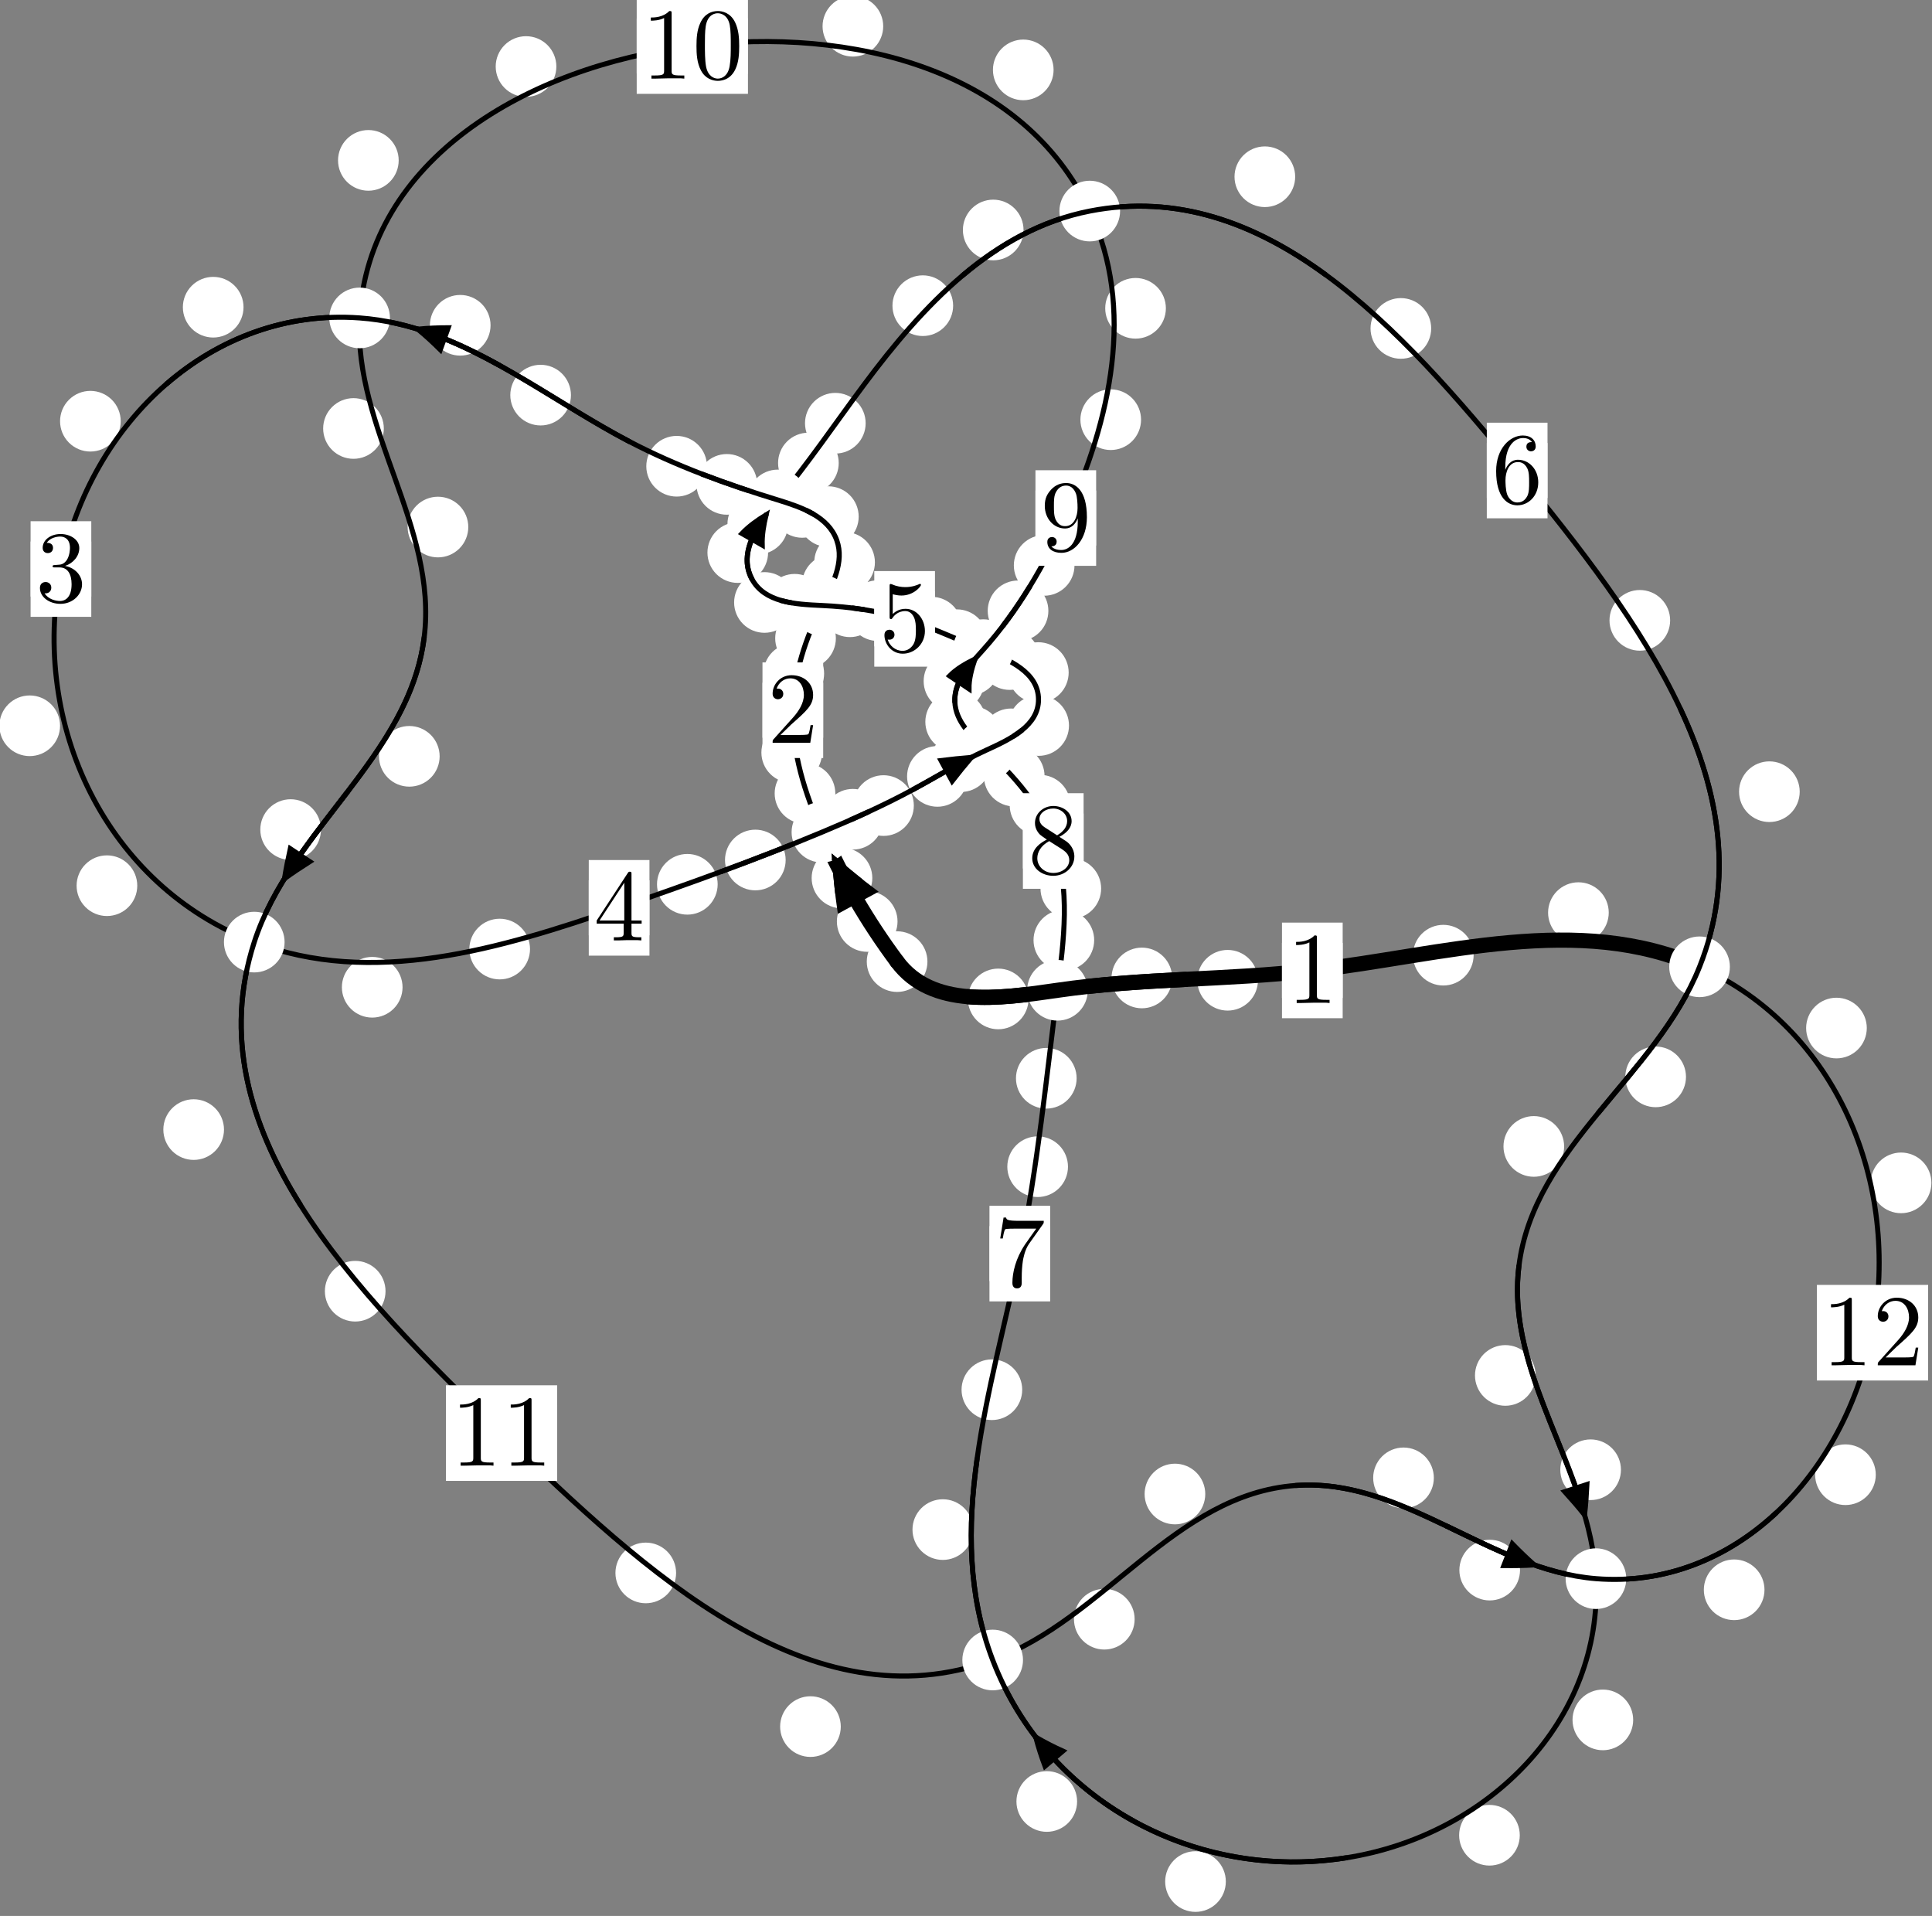 <?xml version="1.0"?>
<!-- Created by MetaPost 1.999 on 2021.07.06:0015 -->
<svg version="1.1" xmlns="http://www.w3.org/2000/svg" xmlns:xlink="http://www.w3.org/1999/xlink" width="190.395" height="188.791" viewBox="0 0 190.395 188.791">
<rect x="0" y="0" width="190.395" height="188.791" fill="#808080" stroke="none"/>
<!-- Original BoundingBox: -81.059784 -106.389923 109.335526 82.401169 -->
  <defs>
    <g transform="scale(0.01,0.01)" id="GLYPHcmr10_48">
      <path style="fill-rule: evenodd;" d="M460 -320C460 -400,455 -480,420 -554C374 -650,292 -666,250 -666C190 -666,117 -640,76 -547C44 -478,39 -400,39 -320C39 -245,43 -155,84 -79C127 2,200 22,249 22C303 22,379 1,423 -94C455 -163,460 -241,460 -320M249 -0C210 -0,151 -25,133 -121C122 -181,122 -273,122 -332C122 -396,122 -462,130 -516C149 -635,224 -644,249 -644C282 -644,348 -626,367 -527C377 -471,377 -395,377 -332C377 -257,377 -189,366 -125C351 -30,294 -0,249 -0"></path>
    </g>
    <g transform="scale(0.01,0.01)" id="GLYPHcmr10_49">
      <path style="fill-rule: evenodd;" d="M294 -640C294 -664,294 -666,271 -666C209 -602,121 -602,89 -602L89 -571C109 -571,168 -571,220 -597L220 -79C220 -43,217 -31,127 -31L95 -31L95 -0L257 -0L130 -3L217 -3L257 -3L297 -3L384 -3L419 -0L419 -31L387 -31C297 -31,294 -42,294 -79"></path>
    </g>
    <g transform="scale(0.01,0.01)" id="GLYPHcmr10_50">
      <path style="fill-rule: evenodd;" d="M127 -77L233 -180C389 -318,449 -372,449 -472C449 -586,359 -666,237 -666C124 -666,50 -574,50 -485C50 -429,100 -429,103 -429C120 -429,155 -441,155 -482C155 -508,137 -534,102 -534C94 -534,92 -534,89 -533C112 -598,166 -635,224 -635C315 -635,358 -554,358 -472C358 -392,308 -313,253 -251L61 -37C50 -26,50 -24,50 -0L421 -0L449 -174L424 -174C419 -144,412 -100,402 -85C395 -77,329 -77,307 -77"></path>
    </g>
    <g transform="scale(0.01,0.01)" id="GLYPHcmr10_51">
      <path style="fill-rule: evenodd;" d="M290 -352C372 -379,430 -449,430 -528C430 -610,342 -666,246 -666C145 -666,69 -606,69 -530C69 -497,91 -478,120 -478C151 -478,171 -500,171 -529C171 -579,124 -579,109 -579C140 -628,206 -641,242 -641C283 -641,338 -619,338 -529C338 -517,336 -459,310 -415C280 -367,246 -364,221 -363C213 -362,189 -360,182 -360C174 -359,167 -358,167 -348C167 -337,174 -337,191 -337L235 -337C317 -337,354 -269,354 -171C354 -35,285 -6,241 -6C198 -6,123 -23,88 -82C123 -77,154 -99,154 -137C154 -173,127 -193,98 -193C74 -193,42 -179,42 -135C42 -44,135 22,244 22C366 22,457 -69,457 -171C457 -253,394 -331,290 -352"></path>
    </g>
    <g transform="scale(0.01,0.01)" id="GLYPHcmr10_52">
      <path style="fill-rule: evenodd;" d="M294 -165L294 -78C294 -42,292 -31,218 -31L197 -31L197 -0L332 -0L238 -3L290 -3L332 -3L374 -3L427 -3L468 -0L468 -31L447 -31C373 -31,371 -42,371 -78L371 -165L471 -165L471 -196L371 -196L371 -651C371 -671,371 -677,355 -677C346 -677,343 -677,335 -665L28 -196L28 -165M300 -196L56 -196L300 -569"></path>
    </g>
    <g transform="scale(0.01,0.01)" id="GLYPHcmr10_53">
      <path style="fill-rule: evenodd;" d="M449 -201C449 -320,367 -420,259 -420C211 -420,168 -404,132 -369L132 -564C152 -558,185 -551,217 -551C340 -551,410 -642,410 -655C410 -661,407 -666,400 -666C399 -666,397 -666,392 -663C372 -654,323 -634,256 -634C216 -634,170 -641,123 -662C115 -665,113 -665,111 -665C101 -665,101 -657,101 -641L101 -345C101 -327,101 -319,115 -319C122 -319,124 -322,128 -328C139 -344,176 -398,257 -398C309 -398,334 -352,342 -334C358 -297,360 -258,360 -208C360 -173,360 -113,336 -71C312 -32,275 -6,229 -6C156 -6,99 -59,82 -118C85 -117,88 -116,99 -116C132 -116,149 -141,149 -165C149 -189,132 -214,99 -214C85 -214,50 -207,50 -161C50 -75,119 22,231 22C347 22,449 -74,449 -201"></path>
    </g>
    <g transform="scale(0.01,0.01)" id="GLYPHcmr10_54">
      <path style="fill-rule: evenodd;" d="M132 -328L132 -352C132 -605,256 -641,307 -641C331 -641,373 -635,395 -601C380 -601,340 -601,340 -556C340 -525,364 -510,386 -510C402 -510,432 -519,432 -558C432 -618,388 -666,305 -666C177 -666,42 -537,42 -316C42 -49,158 22,251 22C362 22,457 -72,457 -204C457 -331,368 -427,257 -427C189 -427,152 -376,132 -328M251 -6C188 -6,158 -66,152 -81C134 -128,134 -208,134 -226C134 -304,166 -404,256 -404C272 -404,318 -404,349 -342C367 -305,367 -254,367 -205C367 -157,367 -107,350 -71C320 -11,274 -6,251 -6"></path>
    </g>
    <g transform="scale(0.01,0.01)" id="GLYPHcmr10_55">
      <path style="fill-rule: evenodd;" d="M476 -609C485 -621,485 -623,485 -644L242 -644C120 -644,118 -657,114 -676L89 -676L56 -470L81 -470C84 -486,93 -549,106 -561C113 -567,191 -567,204 -567L411 -567C400 -551,321 -442,299 -409C209 -274,176 -135,176 -33C176 -23,176 22,222 22C268 22,268 -23,268 -33L268 -84C268 -139,271 -194,279 -248C283 -271,297 -357,341 -419"></path>
    </g>
    <g transform="scale(0.01,0.01)" id="GLYPHcmr10_56">
      <path style="fill-rule: evenodd;" d="M163 -457C117 -487,113 -521,113 -538C113 -599,178 -641,249 -641C322 -641,386 -589,386 -517C386 -460,347 -412,287 -377M309 -362C381 -399,430 -451,430 -517C430 -609,341 -666,250 -666C150 -666,69 -592,69 -499C69 -481,71 -436,113 -389C124 -377,161 -352,186 -335C128 -306,42 -250,42 -151C42 -45,144 22,249 22C362 22,457 -61,457 -168C457 -204,446 -249,408 -291C389 -312,373 -322,309 -362M209 -320L332 -242C360 -223,407 -193,407 -132C407 -58,332 -6,250 -6C164 -6,92 -68,92 -151C92 -209,124 -273,209 -320"></path>
    </g>
    <g transform="scale(0.01,0.01)" id="GLYPHcmr10_57">
      <path style="fill-rule: evenodd;" d="M367 -318L367 -286C367 -52,263 -6,205 -6C188 -6,134 -8,107 -42C151 -42,159 -71,159 -88C159 -119,135 -134,113 -134C97 -134,67 -125,67 -86C67 -19,121 22,206 22C335 22,457 -114,457 -329C457 -598,342 -666,253 -666C198 -666,149 -648,106 -603C65 -558,42 -516,42 -441C42 -316,130 -218,242 -218C303 -218,344 -260,367 -318M243 -241C227 -241,181 -241,150 -304C132 -341,132 -391,132 -440C132 -494,132 -541,153 -578C180 -628,218 -641,253 -641C299 -641,332 -607,349 -562C361 -530,365 -467,365 -421C365 -338,331 -241,243 -241"></path>
    </g>
  </defs>
  <path d="M88.45 90.798C88.45 90.005,88.135 89.245,87.575 88.685C87.014 88.124,86.254 87.809,85.461 87.809C84.669 87.809,83.909 88.124,83.348 88.685C82.788 89.245,82.473 90.005,82.473 90.798C82.473 91.591,82.788 92.351,83.348 92.911C83.909 93.472,84.669 93.787,85.461 93.787C86.254 93.787,87.014 93.472,87.575 92.911C88.135 92.351,88.45 91.591,88.45 90.798Z" style="fill: rgb(100%,100%,100%);stroke: none;"></path>
  <path d="M91.397 94.754C91.397 93.961,91.082 93.201,90.521 92.64C89.961 92.08,89.201 91.765,88.408 91.765C87.615 91.765,86.855 92.08,86.295 92.64C85.734 93.201,85.419 93.961,85.419 94.754C85.419 95.546,85.734 96.307,86.295 96.867C86.855 97.428,87.615 97.742,88.408 97.742C89.201 97.742,89.961 97.428,90.521 96.867C91.082 96.307,91.397 95.546,91.397 94.754Z" style="fill: rgb(100%,100%,100%);stroke: none;"></path>
  <path d="M82.319 78.181C82.319 77.389,82.004 76.629,81.444 76.068C80.883 75.508,80.123 75.193,79.33 75.193C78.538 75.193,77.777 75.508,77.217 76.068C76.656 76.629,76.342 77.389,76.342 78.181C76.342 78.974,76.656 79.734,77.217 80.295C77.777 80.855,78.538 81.17,79.33 81.17C80.123 81.17,80.883 80.855,81.444 80.295C82.004 79.734,82.319 78.974,82.319 78.181Z" style="fill: rgb(100%,100%,100%);stroke: none;"></path>
  <path d="M85.965 86.519C85.965 85.727,85.65 84.966,85.089 84.406C84.529 83.845,83.769 83.53,82.976 83.53C82.183 83.53,81.423 83.845,80.863 84.406C80.302 84.966,79.987 85.727,79.987 86.519C79.987 87.312,80.302 88.072,80.863 88.633C81.423 89.193,82.183 89.508,82.976 89.508C83.769 89.508,84.529 89.193,85.089 88.633C85.65 88.072,85.965 87.312,85.965 86.519Z" style="fill: rgb(100%,100%,100%);stroke: none;"></path>
  <path d="M81.215 66.368C81.215 65.576,80.9 64.816,80.34 64.255C79.779 63.695,79.019 63.38,78.226 63.38C77.434 63.38,76.674 63.695,76.113 64.255C75.553 64.816,75.238 65.576,75.238 66.368C75.238 67.161,75.553 67.921,76.113 68.482C76.674 69.042,77.434 69.357,78.226 69.357C79.019 69.357,79.779 69.042,80.34 68.482C80.9 67.921,81.215 67.161,81.215 66.368Z" style="fill: rgb(100%,100%,100%);stroke: none;"></path>
  <path d="M81.012 74.153C81.012 73.36,80.697 72.6,80.136 72.04C79.576 71.479,78.816 71.164,78.023 71.164C77.23 71.164,76.47 71.479,75.91 72.04C75.349 72.6,75.034 73.36,75.034 74.153C75.034 74.946,75.349 75.706,75.91 76.266C76.47 76.827,77.23 77.142,78.023 77.142C78.816 77.142,79.576 76.827,80.136 76.266C80.697 75.706,81.012 74.946,81.012 74.153Z" style="fill: rgb(100%,100%,100%);stroke: none;"></path>
  <path d="M85.02 57.603C85.02 56.81,84.705 56.05,84.144 55.49C83.584 54.929,82.824 54.614,82.031 54.614C81.238 54.614,80.478 54.929,79.918 55.49C79.357 56.05,79.042 56.81,79.042 57.603C79.042 58.396,79.357 59.156,79.918 59.716C80.478 60.277,81.238 60.592,82.031 60.592C82.824 60.592,83.584 60.277,84.144 59.716C84.705 59.156,85.02 58.396,85.02 57.603Z" style="fill: rgb(100%,100%,100%);stroke: none;"></path>
  <path d="M82.373 62.894C82.373 62.102,82.058 61.341,81.497 60.781C80.937 60.22,80.177 59.905,79.384 59.905C78.591 59.905,77.831 60.22,77.271 60.781C76.71 61.341,76.395 62.102,76.395 62.894C76.395 63.687,76.71 64.447,77.271 65.008C77.831 65.568,78.591 65.883,79.384 65.883C80.177 65.883,80.937 65.568,81.497 65.008C82.058 64.447,82.373 63.687,82.373 62.894Z" style="fill: rgb(100%,100%,100%);stroke: none;"></path>
  <path d="M84.622 50.907C84.622 50.114,84.307 49.354,83.746 48.793C83.186 48.233,82.425 47.918,81.633 47.918C80.84 47.918,80.08 48.233,79.519 48.793C78.959 49.354,78.644 50.114,78.644 50.907C78.644 51.699,78.959 52.46,79.519 53.02C80.08 53.581,80.84 53.895,81.633 53.895C82.425 53.895,83.186 53.581,83.746 53.02C84.307 52.46,84.622 51.699,84.622 50.907Z" style="fill: rgb(100%,100%,100%);stroke: none;"></path>
  <path d="M86.221 55.409C86.221 54.617,85.906 53.856,85.346 53.296C84.785 52.735,84.025 52.421,83.233 52.421C82.44 52.421,81.68 52.735,81.119 53.296C80.559 53.856,80.244 54.617,80.244 55.409C80.244 56.202,80.559 56.962,81.119 57.523C81.68 58.083,82.44 58.398,83.233 58.398C84.025 58.398,84.785 58.083,85.346 57.523C85.906 56.962,86.221 56.202,86.221 55.409Z" style="fill: rgb(100%,100%,100%);stroke: none;"></path>
  <path d="M74.619 47.728C74.619 46.936,74.304 46.175,73.743 45.615C73.183 45.054,72.423 44.74,71.63 44.74C70.837 44.74,70.077 45.054,69.517 45.615C68.956 46.175,68.641 46.936,68.641 47.728C68.641 48.521,68.956 49.281,69.517 49.842C70.077 50.402,70.837 50.717,71.63 50.717C72.423 50.717,73.183 50.402,73.743 49.842C74.304 49.281,74.619 48.521,74.619 47.728Z" style="fill: rgb(100%,100%,100%);stroke: none;"></path>
  <path d="M82.039 49.999C82.039 49.206,81.724 48.446,81.164 47.885C80.604 47.325,79.843 47.01,79.051 47.01C78.258 47.01,77.498 47.325,76.937 47.885C76.377 48.446,76.062 49.206,76.062 49.999C76.062 50.791,76.377 51.551,76.937 52.112C77.498 52.672,78.258 52.987,79.051 52.987C79.843 52.987,80.604 52.672,81.164 52.112C81.724 51.551,82.039 50.791,82.039 49.999Z" style="fill: rgb(100%,100%,100%);stroke: none;"></path>
  <path d="M56.266 38.934C56.266 38.141,55.951 37.381,55.391 36.82C54.83 36.26,54.07 35.945,53.277 35.945C52.485 35.945,51.724 36.26,51.164 36.82C50.604 37.381,50.289 38.141,50.289 38.934C50.289 39.726,50.604 40.486,51.164 41.047C51.724 41.607,52.485 41.922,53.277 41.922C54.07 41.922,54.83 41.607,55.391 41.047C55.951 40.486,56.266 39.726,56.266 38.934Z" style="fill: rgb(100%,100%,100%);stroke: none;"></path>
  <path d="M69.67 45.942C69.67 45.149,69.355 44.389,68.794 43.829C68.234 43.268,67.473 42.953,66.681 42.953C65.888 42.953,65.128 43.268,64.567 43.829C64.007 44.389,63.692 45.149,63.692 45.942C63.692 46.735,64.007 47.495,64.567 48.055C65.128 48.616,65.888 48.931,66.681 48.931C67.473 48.931,68.234 48.616,68.794 48.055C69.355 47.495,69.67 46.735,69.67 45.942Z" style="fill: rgb(100%,100%,100%);stroke: none;"></path>
  <path d="M23.999 30.27C23.999 29.478,23.684 28.717,23.123 28.157C22.563 27.596,21.803 27.282,21.01 27.282C20.217 27.282,19.457 27.596,18.897 28.157C18.336 28.717,18.021 29.478,18.021 30.27C18.021 31.063,18.336 31.823,18.897 32.384C19.457 32.944,20.217 33.259,21.01 33.259C21.803 33.259,22.563 32.944,23.123 32.384C23.684 31.823,23.999 31.063,23.999 30.27Z" style="fill: rgb(100%,100%,100%);stroke: none;"></path>
  <path d="M48.343 32.053C48.343 31.26,48.028 30.5,47.468 29.939C46.907 29.379,46.147 29.064,45.354 29.064C44.562 29.064,43.802 29.379,43.241 29.939C42.681 30.5,42.366 31.26,42.366 32.053C42.366 32.845,42.681 33.605,43.241 34.166C43.802 34.726,44.562 35.041,45.354 35.041C46.147 35.041,46.907 34.726,47.468 34.166C48.028 33.605,48.343 32.845,48.343 32.053Z" style="fill: rgb(100%,100%,100%);stroke: none;"></path>
  <path d="M5.918 71.516C5.918 70.723,5.603 69.963,5.042 69.402C4.482 68.842,3.722 68.527,2.929 68.527C2.136 68.527,1.376 68.842,0.816 69.402C0.255 69.963,-0.06 70.723,-0.06 71.516C-0.06 72.308,0.255 73.068,0.816 73.629C1.376 74.189,2.136 74.504,2.929 74.504C3.722 74.504,4.482 74.189,5.042 73.629C5.603 73.068,5.918 72.308,5.918 71.516Z" style="fill: rgb(100%,100%,100%);stroke: none;"></path>
  <path d="M11.896 41.505C11.896 40.712,11.581 39.952,11.021 39.392C10.46 38.831,9.7 38.516,8.907 38.516C8.115 38.516,7.355 38.831,6.794 39.392C6.234 39.952,5.919 40.712,5.919 41.505C5.919 42.298,6.234 43.058,6.794 43.618C7.355 44.179,8.115 44.494,8.907 44.494C9.7 44.494,10.46 44.179,11.021 43.618C11.581 43.058,11.896 42.298,11.896 41.505Z" style="fill: rgb(100%,100%,100%);stroke: none;"></path>
  <path d="M39.67 97.281C39.67 96.488,39.355 95.728,38.794 95.167C38.234 94.607,37.474 94.292,36.681 94.292C35.888 94.292,35.128 94.607,34.568 95.167C34.007 95.728,33.692 96.488,33.692 97.281C33.692 98.073,34.007 98.834,34.568 99.394C35.128 99.955,35.888 100.27,36.681 100.27C37.474 100.27,38.234 99.955,38.794 99.394C39.355 98.834,39.67 98.073,39.67 97.281Z" style="fill: rgb(100%,100%,100%);stroke: none;"></path>
  <path d="M13.527 87.273C13.527 86.48,13.212 85.72,12.651 85.16C12.091 84.599,11.331 84.284,10.538 84.284C9.745 84.284,8.985 84.599,8.425 85.16C7.864 85.72,7.549 86.48,7.549 87.273C7.549 88.066,7.864 88.826,8.425 89.386C8.985 89.947,9.745 90.262,10.538 90.262C11.331 90.262,12.091 89.947,12.651 89.386C13.212 88.826,13.527 88.066,13.527 87.273Z" style="fill: rgb(100%,100%,100%);stroke: none;"></path>
  <path d="M70.725 87.135C70.725 86.342,70.41 85.582,69.849 85.022C69.289 84.461,68.529 84.146,67.736 84.146C66.943 84.146,66.183 84.461,65.623 85.022C65.062 85.582,64.747 86.342,64.747 87.135C64.747 87.928,65.062 88.688,65.623 89.248C66.183 89.809,66.943 90.124,67.736 90.124C68.529 90.124,69.289 89.809,69.849 89.248C70.41 88.688,70.725 87.928,70.725 87.135Z" style="fill: rgb(100%,100%,100%);stroke: none;"></path>
  <path d="M52.232 93.517C52.232 92.724,51.917 91.964,51.356 91.404C50.796 90.843,50.036 90.528,49.243 90.528C48.45 90.528,47.69 90.843,47.13 91.404C46.569 91.964,46.254 92.724,46.254 93.517C46.254 94.31,46.569 95.07,47.13 95.63C47.69 96.191,48.45 96.506,49.243 96.506C50.036 96.506,50.796 96.191,51.356 95.63C51.917 95.07,52.232 94.31,52.232 93.517Z" style="fill: rgb(100%,100%,100%);stroke: none;"></path>
  <path d="M87.037 80.727C87.037 79.934,86.722 79.174,86.161 78.613C85.601 78.053,84.841 77.738,84.048 77.738C83.255 77.738,82.495 78.053,81.935 78.613C81.374 79.174,81.059 79.934,81.059 80.727C81.059 81.519,81.374 82.279,81.935 82.84C82.495 83.4,83.255 83.715,84.048 83.715C84.841 83.715,85.601 83.4,86.161 82.84C86.722 82.279,87.037 81.519,87.037 80.727Z" style="fill: rgb(100%,100%,100%);stroke: none;"></path>
  <path d="M77.425 84.742C77.425 83.949,77.111 83.189,76.55 82.628C75.99 82.068,75.229 81.753,74.437 81.753C73.644 81.753,72.884 82.068,72.323 82.628C71.763 83.189,71.448 83.949,71.448 84.742C71.448 85.534,71.763 86.295,72.323 86.855C72.884 87.416,73.644 87.73,74.437 87.73C75.229 87.73,75.99 87.416,76.55 86.855C77.111 86.295,77.425 85.534,77.425 84.742Z" style="fill: rgb(100%,100%,100%);stroke: none;"></path>
  <path d="M95.368 76.503C95.368 75.71,95.053 74.95,94.493 74.39C93.932 73.829,93.172 73.514,92.38 73.514C91.587 73.514,90.827 73.829,90.266 74.39C89.706 74.95,89.391 75.71,89.391 76.503C89.391 77.296,89.706 78.056,90.266 78.616C90.827 79.177,91.587 79.492,92.38 79.492C93.172 79.492,93.932 79.177,94.493 78.616C95.053 78.056,95.368 77.296,95.368 76.503Z" style="fill: rgb(100%,100%,100%);stroke: none;"></path>
  <path d="M90.056 79.378C90.056 78.585,89.741 77.825,89.18 77.265C88.62 76.704,87.859 76.389,87.067 76.389C86.274 76.389,85.514 76.704,84.953 77.265C84.393 77.825,84.078 78.585,84.078 79.378C84.078 80.171,84.393 80.931,84.953 81.491C85.514 82.052,86.274 82.367,87.067 82.367C87.859 82.367,88.62 82.052,89.18 81.491C89.741 80.931,90.056 80.171,90.056 79.378Z" style="fill: rgb(100%,100%,100%);stroke: none;"></path>
  <path d="M102.631 72.804C102.631 72.011,102.316 71.251,101.756 70.69C101.196 70.13,100.435 69.815,99.643 69.815C98.85 69.815,98.09 70.13,97.529 70.69C96.969 71.251,96.654 72.011,96.654 72.804C96.654 73.596,96.969 74.357,97.529 74.917C98.09 75.478,98.85 75.792,99.643 75.792C100.435 75.792,101.196 75.478,101.756 74.917C102.316 74.357,102.631 73.596,102.631 72.804Z" style="fill: rgb(100%,100%,100%);stroke: none;"></path>
  <path d="M97.696 75.048C97.696 74.255,97.381 73.495,96.82 72.935C96.26 72.374,95.5 72.059,94.707 72.059C93.914 72.059,93.154 72.374,92.594 72.935C92.033 73.495,91.718 74.255,91.718 75.048C91.718 75.841,92.033 76.601,92.594 77.161C93.154 77.722,93.914 78.037,94.707 78.037C95.5 78.037,96.26 77.722,96.82 77.161C97.381 76.601,97.696 75.841,97.696 75.048Z" style="fill: rgb(100%,100%,100%);stroke: none;"></path>
  <path d="M105.315 66.271C105.315 65.479,105 64.719,104.44 64.158C103.879 63.598,103.119 63.283,102.326 63.283C101.534 63.283,100.773 63.598,100.213 64.158C99.652 64.719,99.337 65.479,99.337 66.271C99.337 67.064,99.652 67.824,100.213 68.385C100.773 68.945,101.534 69.26,102.326 69.26C103.119 69.26,103.879 68.945,104.44 68.385C105 67.824,105.315 67.064,105.315 66.271Z" style="fill: rgb(100%,100%,100%);stroke: none;"></path>
  <path d="M105.347 71.491C105.347 70.698,105.032 69.938,104.472 69.377C103.911 68.817,103.151 68.502,102.358 68.502C101.566 68.502,100.805 68.817,100.245 69.377C99.684 69.938,99.369 70.698,99.369 71.491C99.369 72.283,99.684 73.043,100.245 73.604C100.805 74.164,101.566 74.479,102.358 74.479C103.151 74.479,103.911 74.164,104.472 73.604C105.032 73.043,105.347 72.283,105.347 71.491Z" style="fill: rgb(100%,100%,100%);stroke: none;"></path>
  <path d="M97.293 63.034C97.293 62.241,96.978 61.481,96.418 60.92C95.857 60.36,95.097 60.045,94.305 60.045C93.512 60.045,92.752 60.36,92.191 60.92C91.631 61.481,91.316 62.241,91.316 63.034C91.316 63.826,91.631 64.587,92.191 65.147C92.752 65.708,93.512 66.023,94.305 66.023C95.097 66.023,95.857 65.708,96.418 65.147C96.978 64.587,97.293 63.826,97.293 63.034Z" style="fill: rgb(100%,100%,100%);stroke: none;"></path>
  <path d="M102.485 64.992C102.485 64.199,102.171 63.439,101.61 62.878C101.05 62.318,100.289 62.003,99.497 62.003C98.704 62.003,97.944 62.318,97.383 62.878C96.823 63.439,96.508 64.199,96.508 64.992C96.508 65.784,96.823 66.545,97.383 67.105C97.944 67.665,98.704 67.98,99.497 67.98C100.289 67.98,101.05 67.665,101.61 67.105C102.171 66.545,102.485 65.784,102.485 64.992Z" style="fill: rgb(100%,100%,100%);stroke: none;"></path>
  <path d="M89.497 60.17C89.497 59.378,89.182 58.618,88.621 58.057C88.061 57.497,87.301 57.182,86.508 57.182C85.715 57.182,84.955 57.497,84.395 58.057C83.834 58.618,83.519 59.378,83.519 60.17C83.519 60.963,83.834 61.723,84.395 62.284C84.955 62.844,85.715 63.159,86.508 63.159C87.301 63.159,88.061 62.844,88.621 62.284C89.182 61.723,89.497 60.963,89.497 60.17Z" style="fill: rgb(100%,100%,100%);stroke: none;"></path>
  <path d="M94.793 61.798C94.793 61.005,94.478 60.245,93.918 59.684C93.357 59.124,92.597 58.809,91.804 58.809C91.012 58.809,90.251 59.124,89.691 59.684C89.13 60.245,88.815 61.005,88.815 61.798C88.815 62.59,89.13 63.351,89.691 63.911C90.251 64.471,91.012 64.786,91.804 64.786C92.597 64.786,93.357 64.471,93.918 63.911C94.478 63.351,94.793 62.59,94.793 61.798Z" style="fill: rgb(100%,100%,100%);stroke: none;"></path>
  <path d="M81.303 59.543C81.303 58.75,80.988 57.99,80.428 57.429C79.867 56.869,79.107 56.554,78.314 56.554C77.522 56.554,76.762 56.869,76.201 57.429C75.641 57.99,75.326 58.75,75.326 59.543C75.326 60.335,75.641 61.095,76.201 61.656C76.762 62.216,77.522 62.531,78.314 62.531C79.107 62.531,79.867 62.216,80.428 61.656C80.988 61.095,81.303 60.335,81.303 59.543Z" style="fill: rgb(100%,100%,100%);stroke: none;"></path>
  <path d="M86.749 59.788C86.749 58.995,86.434 58.235,85.873 57.675C85.313 57.114,84.552 56.799,83.76 56.799C82.967 56.799,82.207 57.114,81.646 57.675C81.086 58.235,80.771 58.995,80.771 59.788C80.771 60.581,81.086 61.341,81.646 61.901C82.207 62.462,82.967 62.777,83.76 62.777C84.552 62.777,85.313 62.462,85.873 61.901C86.434 61.341,86.749 60.581,86.749 59.788Z" style="fill: rgb(100%,100%,100%);stroke: none;"></path>
  <path d="M75.694 54.449C75.694 53.656,75.379 52.896,74.819 52.335C74.258 51.775,73.498 51.46,72.705 51.46C71.913 51.46,71.153 51.775,70.592 52.335C70.032 52.896,69.717 53.656,69.717 54.449C69.717 55.241,70.032 56.001,70.592 56.562C71.153 57.122,71.913 57.437,72.705 57.437C73.498 57.437,74.258 57.122,74.819 56.562C75.379 56.001,75.694 55.241,75.694 54.449Z" style="fill: rgb(100%,100%,100%);stroke: none;"></path>
  <path d="M78.323 59.364C78.323 58.571,78.008 57.811,77.448 57.251C76.887 56.69,76.127 56.375,75.335 56.375C74.542 56.375,73.782 56.69,73.221 57.251C72.661 57.811,72.346 58.571,72.346 59.364C72.346 60.157,72.661 60.917,73.221 61.477C73.782 62.038,74.542 62.353,75.335 62.353C76.127 62.353,76.887 62.038,77.448 61.477C78.008 60.917,78.323 60.157,78.323 59.364Z" style="fill: rgb(100%,100%,100%);stroke: none;"></path>
  <path d="M82.655 45.625C82.655 44.832,82.34 44.072,81.78 43.511C81.219 42.951,80.459 42.636,79.667 42.636C78.874 42.636,78.114 42.951,77.553 43.511C76.993 44.072,76.678 44.832,76.678 45.625C76.678 46.417,76.993 47.178,77.553 47.738C78.114 48.299,78.874 48.614,79.667 48.614C80.459 48.614,81.219 48.299,81.78 47.738C82.34 47.178,82.655 46.417,82.655 45.625Z" style="fill: rgb(100%,100%,100%);stroke: none;"></path>
  <path d="M77.668 51.636C77.668 50.843,77.353 50.083,76.792 49.523C76.232 48.962,75.472 48.647,74.679 48.647C73.886 48.647,73.126 48.962,72.566 49.523C72.005 50.083,71.69 50.843,71.69 51.636C71.69 52.429,72.005 53.189,72.566 53.749C73.126 54.31,73.886 54.625,74.679 54.625C75.472 54.625,76.232 54.31,76.792 53.749C77.353 53.189,77.668 52.429,77.668 51.636Z" style="fill: rgb(100%,100%,100%);stroke: none;"></path>
  <path d="M93.929 30.121C93.929 29.328,93.614 28.568,93.053 28.008C92.493 27.447,91.733 27.132,90.94 27.132C90.147 27.132,89.387 27.447,88.827 28.008C88.266 28.568,87.951 29.328,87.951 30.121C87.951 30.914,88.266 31.674,88.827 32.234C89.387 32.795,90.147 33.11,90.94 33.11C91.733 33.11,92.493 32.795,93.053 32.234C93.614 31.674,93.929 30.914,93.929 30.121Z" style="fill: rgb(100%,100%,100%);stroke: none;"></path>
  <path d="M85.309 41.704C85.309 40.911,84.994 40.151,84.434 39.591C83.873 39.03,83.113 38.715,82.32 38.715C81.528 38.715,80.768 39.03,80.207 39.591C79.647 40.151,79.332 40.911,79.332 41.704C79.332 42.497,79.647 43.257,80.207 43.817C80.768 44.378,81.528 44.693,82.32 44.693C83.113 44.693,83.873 44.378,84.434 43.817C84.994 43.257,85.309 42.497,85.309 41.704Z" style="fill: rgb(100%,100%,100%);stroke: none;"></path>
  <path d="M127.637 17.415C127.637 16.623,127.322 15.863,126.761 15.302C126.201 14.742,125.441 14.427,124.648 14.427C123.855 14.427,123.095 14.742,122.535 15.302C121.974 15.863,121.659 16.623,121.659 17.415C121.659 18.208,121.974 18.968,122.535 19.529C123.095 20.089,123.855 20.404,124.648 20.404C125.441 20.404,126.201 20.089,126.761 19.529C127.322 18.968,127.637 18.208,127.637 17.415Z" style="fill: rgb(100%,100%,100%);stroke: none;"></path>
  <path d="M100.868 22.662C100.868 21.869,100.553 21.109,99.993 20.549C99.432 19.988,98.672 19.673,97.88 19.673C97.087 19.673,96.327 19.988,95.766 20.549C95.206 21.109,94.891 21.869,94.891 22.662C94.891 23.455,95.206 24.215,95.766 24.775C96.327 25.336,97.087 25.651,97.88 25.651C98.672 25.651,99.432 25.336,99.993 24.775C100.553 24.215,100.868 23.455,100.868 22.662Z" style="fill: rgb(100%,100%,100%);stroke: none;"></path>
  <path d="M164.59 61.127C164.59 60.334,164.275 59.574,163.715 59.014C163.154 58.453,162.394 58.138,161.602 58.138C160.809 58.138,160.049 58.453,159.488 59.014C158.928 59.574,158.613 60.334,158.613 61.127C158.613 61.92,158.928 62.68,159.488 63.24C160.049 63.801,160.809 64.116,161.602 64.116C162.394 64.116,163.154 63.801,163.715 63.24C164.275 62.68,164.59 61.92,164.59 61.127Z" style="fill: rgb(100%,100%,100%);stroke: none;"></path>
  <path d="M141.04 32.362C141.04 31.569,140.725 30.809,140.165 30.249C139.604 29.688,138.844 29.373,138.051 29.373C137.259 29.373,136.498 29.688,135.938 30.249C135.377 30.809,135.063 31.569,135.063 32.362C135.063 33.155,135.377 33.915,135.938 34.475C136.498 35.036,137.259 35.351,138.051 35.351C138.844 35.351,139.604 35.036,140.165 34.475C140.725 33.915,141.04 33.155,141.04 32.362Z" style="fill: rgb(100%,100%,100%);stroke: none;"></path>
  <path d="M166.151 106.11C166.151 105.317,165.836 104.557,165.276 103.997C164.715 103.436,163.955 103.121,163.163 103.121C162.37 103.121,161.61 103.436,161.049 103.997C160.489 104.557,160.174 105.317,160.174 106.11C160.174 106.903,160.489 107.663,161.049 108.223C161.61 108.784,162.37 109.099,163.163 109.099C163.955 109.099,164.715 108.784,165.276 108.223C165.836 107.663,166.151 106.903,166.151 106.11Z" style="fill: rgb(100%,100%,100%);stroke: none;"></path>
  <path d="M177.358 78.011C177.358 77.219,177.043 76.458,176.483 75.898C175.922 75.337,175.162 75.023,174.369 75.023C173.577 75.023,172.816 75.337,172.256 75.898C171.695 76.458,171.381 77.219,171.381 78.011C171.381 78.804,171.695 79.564,172.256 80.125C172.816 80.685,173.577 81,174.369 81C175.162 81,175.922 80.685,176.483 80.125C177.043 79.564,177.358 78.804,177.358 78.011Z" style="fill: rgb(100%,100%,100%);stroke: none;"></path>
  <path d="M151.334 135.53C151.334 134.737,151.019 133.977,150.459 133.417C149.898 132.856,149.138 132.541,148.346 132.541C147.553 132.541,146.793 132.856,146.232 133.417C145.672 133.977,145.357 134.737,145.357 135.53C145.357 136.323,145.672 137.083,146.232 137.643C146.793 138.204,147.553 138.519,148.346 138.519C149.138 138.519,149.898 138.204,150.459 137.643C151.019 137.083,151.334 136.323,151.334 135.53Z" style="fill: rgb(100%,100%,100%);stroke: none;"></path>
  <path d="M154.142 112.965C154.142 112.172,153.827 111.412,153.267 110.852C152.707 110.291,151.946 109.976,151.154 109.976C150.361 109.976,149.601 110.291,149.04 110.852C148.48 111.412,148.165 112.172,148.165 112.965C148.165 113.758,148.48 114.518,149.04 115.078C149.601 115.639,150.361 115.954,151.154 115.954C151.946 115.954,152.707 115.639,153.267 115.078C153.827 114.518,154.142 113.758,154.142 112.965Z" style="fill: rgb(100%,100%,100%);stroke: none;"></path>
  <path d="M160.947 169.472C160.947 168.679,160.632 167.919,160.071 167.359C159.511 166.798,158.751 166.483,157.958 166.483C157.165 166.483,156.405 166.798,155.845 167.359C155.284 167.919,154.969 168.679,154.969 169.472C154.969 170.265,155.284 171.025,155.845 171.585C156.405 172.146,157.165 172.461,157.958 172.461C158.751 172.461,159.511 172.146,160.071 171.585C160.632 171.025,160.947 170.265,160.947 169.472Z" style="fill: rgb(100%,100%,100%);stroke: none;"></path>
  <path d="M159.741 144.824C159.741 144.031,159.426 143.271,158.865 142.71C158.305 142.15,157.545 141.835,156.752 141.835C155.959 141.835,155.199 142.15,154.639 142.71C154.078 143.271,153.763 144.031,153.763 144.824C153.763 145.616,154.078 146.377,154.639 146.937C155.199 147.497,155.959 147.812,156.752 147.812C157.545 147.812,158.305 147.497,158.865 146.937C159.426 146.377,159.741 145.616,159.741 144.824Z" style="fill: rgb(100%,100%,100%);stroke: none;"></path>
  <path d="M120.803 185.401C120.803 184.608,120.488 183.848,119.927 183.288C119.367 182.727,118.606 182.412,117.814 182.412C117.021 182.412,116.261 182.727,115.7 183.288C115.14 183.848,114.825 184.608,114.825 185.401C114.825 186.194,115.14 186.954,115.7 187.514C116.261 188.075,117.021 188.39,117.814 188.39C118.606 188.39,119.367 188.075,119.927 187.514C120.488 186.954,120.803 186.194,120.803 185.401Z" style="fill: rgb(100%,100%,100%);stroke: none;"></path>
  <path d="M149.772 180.838C149.772 180.045,149.457 179.285,148.897 178.725C148.336 178.164,147.576 177.849,146.783 177.849C145.991 177.849,145.231 178.164,144.67 178.725C144.11 179.285,143.795 180.045,143.795 180.838C143.795 181.631,144.11 182.391,144.67 182.951C145.231 183.512,145.991 183.827,146.783 183.827C147.576 183.827,148.336 183.512,148.897 182.951C149.457 182.391,149.772 181.631,149.772 180.838Z" style="fill: rgb(100%,100%,100%);stroke: none;"></path>
  <path d="M95.901 150.72C95.901 149.928,95.586 149.168,95.026 148.607C94.466 148.047,93.705 147.732,92.913 147.732C92.12 147.732,91.36 148.047,90.799 148.607C90.239 149.168,89.924 149.928,89.924 150.72C89.924 151.513,90.239 152.273,90.799 152.834C91.36 153.394,92.12 153.709,92.913 153.709C93.705 153.709,94.466 153.394,95.026 152.834C95.586 152.273,95.901 151.513,95.901 150.72Z" style="fill: rgb(100%,100%,100%);stroke: none;"></path>
  <path d="M106.146 177.511C106.146 176.719,105.831 175.958,105.27 175.398C104.71 174.837,103.95 174.523,103.157 174.523C102.364 174.523,101.604 174.837,101.044 175.398C100.483 175.958,100.168 176.719,100.168 177.511C100.168 178.304,100.483 179.064,101.044 179.625C101.604 180.185,102.364 180.5,103.157 180.5C103.95 180.5,104.71 180.185,105.27 179.625C105.831 179.064,106.146 178.304,106.146 177.511Z" style="fill: rgb(100%,100%,100%);stroke: none;"></path>
  <path d="M105.247 114.962C105.247 114.169,104.932 113.409,104.371 112.849C103.811 112.288,103.051 111.973,102.258 111.973C101.465 111.973,100.705 112.288,100.145 112.849C99.584 113.409,99.269 114.169,99.269 114.962C99.269 115.755,99.584 116.515,100.145 117.075C100.705 117.636,101.465 117.951,102.258 117.951C103.051 117.951,103.811 117.636,104.371 117.075C104.932 116.515,105.247 115.755,105.247 114.962Z" style="fill: rgb(100%,100%,100%);stroke: none;"></path>
  <path d="M100.737 136.938C100.737 136.146,100.423 135.386,99.862 134.825C99.302 134.265,98.541 133.95,97.749 133.95C96.956 133.95,96.196 134.265,95.635 134.825C95.075 135.386,94.76 136.146,94.76 136.938C94.76 137.731,95.075 138.491,95.635 139.052C96.196 139.612,96.956 139.927,97.749 139.927C98.541 139.927,99.302 139.612,99.862 139.052C100.423 138.491,100.737 137.731,100.737 136.938Z" style="fill: rgb(100%,100%,100%);stroke: none;"></path>
  <path d="M107.829 92.639C107.829 91.846,107.515 91.086,106.954 90.525C106.394 89.965,105.633 89.65,104.841 89.65C104.048 89.65,103.288 89.965,102.727 90.525C102.167 91.086,101.852 91.846,101.852 92.639C101.852 93.431,102.167 94.192,102.727 94.752C103.288 95.313,104.048 95.628,104.841 95.628C105.633 95.628,106.394 95.313,106.954 94.752C107.515 94.192,107.829 93.431,107.829 92.639Z" style="fill: rgb(100%,100%,100%);stroke: none;"></path>
  <path d="M106.1 106.249C106.1 105.457,105.785 104.696,105.224 104.136C104.664 103.575,103.904 103.261,103.111 103.261C102.318 103.261,101.558 103.575,100.998 104.136C100.437 104.696,100.122 105.457,100.122 106.249C100.122 107.042,100.437 107.802,100.998 108.363C101.558 108.923,102.318 109.238,103.111 109.238C103.904 109.238,104.664 108.923,105.224 108.363C105.785 107.802,106.1 107.042,106.1 106.249Z" style="fill: rgb(100%,100%,100%);stroke: none;"></path>
  <path d="M105.48 79.339C105.48 78.547,105.165 77.787,104.605 77.226C104.044 76.666,103.284 76.351,102.492 76.351C101.699 76.351,100.939 76.666,100.378 77.226C99.818 77.787,99.503 78.547,99.503 79.339C99.503 80.132,99.818 80.892,100.378 81.453C100.939 82.013,101.699 82.328,102.492 82.328C103.284 82.328,104.044 82.013,104.605 81.453C105.165 80.892,105.48 80.132,105.48 79.339Z" style="fill: rgb(100%,100%,100%);stroke: none;"></path>
  <path d="M108.515 87.551C108.515 86.758,108.201 85.998,107.64 85.438C107.08 84.877,106.319 84.562,105.527 84.562C104.734 84.562,103.974 84.877,103.413 85.438C102.853 85.998,102.538 86.758,102.538 87.551C102.538 88.344,102.853 89.104,103.413 89.664C103.974 90.225,104.734 90.54,105.527 90.54C106.319 90.54,107.08 90.225,107.64 89.664C108.201 89.104,108.515 88.344,108.515 87.551Z" style="fill: rgb(100%,100%,100%);stroke: none;"></path>
  <path d="M98.737 72.565C98.737 71.772,98.422 71.012,97.862 70.452C97.301 69.891,96.541 69.576,95.748 69.576C94.956 69.576,94.195 69.891,93.635 70.452C93.074 71.012,92.759 71.772,92.759 72.565C92.759 73.358,93.074 74.118,93.635 74.678C94.195 75.239,94.956 75.554,95.748 75.554C96.541 75.554,97.301 75.239,97.862 74.678C98.422 74.118,98.737 73.358,98.737 72.565Z" style="fill: rgb(100%,100%,100%);stroke: none;"></path>
  <path d="M102.939 76.475C102.939 75.682,102.624 74.922,102.064 74.361C101.503 73.801,100.743 73.486,99.951 73.486C99.158 73.486,98.398 73.801,97.837 74.361C97.277 74.922,96.962 75.682,96.962 76.475C96.962 77.267,97.277 78.027,97.837 78.588C98.398 79.148,99.158 79.463,99.951 79.463C100.743 79.463,101.503 79.148,102.064 78.588C102.624 78.027,102.939 77.267,102.939 76.475Z" style="fill: rgb(100%,100%,100%);stroke: none;"></path>
  <path d="M97.002 67.117C97.002 66.324,96.687 65.564,96.127 65.004C95.566 64.443,94.806 64.128,94.013 64.128C93.221 64.128,92.46 64.443,91.9 65.004C91.339 65.564,91.024 66.324,91.024 67.117C91.024 67.91,91.339 68.67,91.9 69.23C92.46 69.791,93.221 70.106,94.013 70.106C94.806 70.106,95.566 69.791,96.127 69.23C96.687 68.67,97.002 67.91,97.002 67.117Z" style="fill: rgb(100%,100%,100%);stroke: none;"></path>
  <path d="M97.168 71.125C97.168 70.333,96.853 69.572,96.292 69.012C95.732 68.451,94.972 68.136,94.179 68.136C93.386 68.136,92.626 68.451,92.066 69.012C91.505 69.572,91.19 70.333,91.19 71.125C91.19 71.918,91.505 72.678,92.066 73.239C92.626 73.799,93.386 74.114,94.179 74.114C94.972 74.114,95.732 73.799,96.292 73.239C96.853 72.678,97.168 71.918,97.168 71.125Z" style="fill: rgb(100%,100%,100%);stroke: none;"></path>
  <path d="M103.315 60.19C103.315 59.397,103 58.637,102.44 58.076C101.879 57.516,101.119 57.201,100.326 57.201C99.534 57.201,98.774 57.516,98.213 58.076C97.653 58.637,97.338 59.397,97.338 60.19C97.338 60.982,97.653 61.743,98.213 62.303C98.774 62.864,99.534 63.178,100.326 63.178C101.119 63.178,101.879 62.864,102.44 62.303C103 61.743,103.315 60.982,103.315 60.19Z" style="fill: rgb(100%,100%,100%);stroke: none;"></path>
  <path d="M98.531 65.532C98.531 64.74,98.216 63.98,97.655 63.419C97.095 62.859,96.335 62.544,95.542 62.544C94.749 62.544,93.989 62.859,93.429 63.419C92.868 63.98,92.553 64.74,92.553 65.532C92.553 66.325,92.868 67.085,93.429 67.646C93.989 68.206,94.749 68.521,95.542 68.521C96.335 68.521,97.095 68.206,97.655 67.646C98.216 67.085,98.531 66.325,98.531 65.532Z" style="fill: rgb(100%,100%,100%);stroke: none;"></path>
  <path d="M112.449 41.354C112.449 40.562,112.134 39.801,111.574 39.241C111.014 38.68,110.253 38.366,109.461 38.366C108.668 38.366,107.908 38.68,107.347 39.241C106.787 39.801,106.472 40.562,106.472 41.354C106.472 42.147,106.787 42.907,107.347 43.468C107.908 44.028,108.668 44.343,109.461 44.343C110.253 44.343,111.014 44.028,111.574 43.468C112.134 42.907,112.449 42.147,112.449 41.354Z" style="fill: rgb(100%,100%,100%);stroke: none;"></path>
  <path d="M105.889 55.712C105.889 54.919,105.574 54.159,105.014 53.599C104.453 53.038,103.693 52.723,102.9 52.723C102.108 52.723,101.347 53.038,100.787 53.599C100.226 54.159,99.912 54.919,99.912 55.712C99.912 56.505,100.226 57.265,100.787 57.825C101.347 58.386,102.108 58.701,102.9 58.701C103.693 58.701,104.453 58.386,105.014 57.825C105.574 57.265,105.889 56.505,105.889 55.712Z" style="fill: rgb(100%,100%,100%);stroke: none;"></path>
  <path d="M103.829 6.886C103.829 6.094,103.514 5.334,102.954 4.773C102.393 4.213,101.633 3.898,100.841 3.898C100.048 3.898,99.288 4.213,98.727 4.773C98.167 5.334,97.852 6.094,97.852 6.886C97.852 7.679,98.167 8.439,98.727 9C99.288 9.56,100.048 9.875,100.841 9.875C101.633 9.875,102.393 9.56,102.954 9C103.514 8.439,103.829 7.679,103.829 6.886Z" style="fill: rgb(100%,100%,100%);stroke: none;"></path>
  <path d="M114.895 30.379C114.895 29.587,114.58 28.827,114.02 28.266C113.459 27.706,112.699 27.391,111.906 27.391C111.114 27.391,110.353 27.706,109.793 28.266C109.232 28.827,108.918 29.587,108.918 30.379C108.918 31.172,109.232 31.932,109.793 32.493C110.353 33.053,111.114 33.368,111.906 33.368C112.699 33.368,113.459 33.053,114.02 32.493C114.58 31.932,114.895 31.172,114.895 30.379Z" style="fill: rgb(100%,100%,100%);stroke: none;"></path>
  <path d="M54.828 6.555C54.828 5.763,54.513 5.002,53.953 4.442C53.392 3.881,52.632 3.567,51.84 3.567C51.047 3.567,50.287 3.881,49.726 4.442C49.166 5.002,48.851 5.763,48.851 6.555C48.851 7.348,49.166 8.108,49.726 8.669C50.287 9.229,51.047 9.544,51.84 9.544C52.632 9.544,53.392 9.229,53.953 8.669C54.513 8.108,54.828 7.348,54.828 6.555Z" style="fill: rgb(100%,100%,100%);stroke: none;"></path>
  <path d="M87.039 2.588C87.039 1.795,86.724 1.035,86.164 0.474C85.603 -0.086,84.843 -0.401,84.05 -0.401C83.258 -0.401,82.498 -0.086,81.937 0.474C81.377 1.035,81.062 1.795,81.062 2.588C81.062 3.38,81.377 4.14,81.937 4.701C82.498 5.261,83.258 5.576,84.05 5.576C84.843 5.576,85.603 5.261,86.164 4.701C86.724 4.14,87.039 3.38,87.039 2.588Z" style="fill: rgb(100%,100%,100%);stroke: none;"></path>
  <path d="M37.825 42.221C37.825 41.428,37.51 40.668,36.949 40.108C36.389 39.547,35.629 39.232,34.836 39.232C34.043 39.232,33.283 39.547,32.723 40.108C32.162 40.668,31.847 41.428,31.847 42.221C31.847 43.014,32.162 43.774,32.723 44.334C33.283 44.895,34.043 45.21,34.836 45.21C35.629 45.21,36.389 44.895,36.949 44.334C37.51 43.774,37.825 43.014,37.825 42.221Z" style="fill: rgb(100%,100%,100%);stroke: none;"></path>
  <path d="M39.29 15.803C39.29 15.01,38.976 14.25,38.415 13.69C37.855 13.129,37.094 12.814,36.302 12.814C35.509 12.814,34.749 13.129,34.188 13.69C33.628 14.25,33.313 15.01,33.313 15.803C33.313 16.596,33.628 17.356,34.188 17.916C34.749 18.477,35.509 18.792,36.302 18.792C37.094 18.792,37.855 18.477,38.415 17.916C38.976 17.356,39.29 16.596,39.29 15.803Z" style="fill: rgb(100%,100%,100%);stroke: none;"></path>
  <path d="M43.326 74.526C43.326 73.733,43.011 72.973,42.451 72.412C41.89 71.852,41.13 71.537,40.337 71.537C39.545 71.537,38.785 71.852,38.224 72.412C37.664 72.973,37.349 73.733,37.349 74.526C37.349 75.318,37.664 76.079,38.224 76.639C38.785 77.2,39.545 77.514,40.337 77.514C41.13 77.514,41.89 77.2,42.451 76.639C43.011 76.079,43.326 75.318,43.326 74.526Z" style="fill: rgb(100%,100%,100%);stroke: none;"></path>
  <path d="M46.149 51.933C46.149 51.141,45.834 50.38,45.273 49.82C44.713 49.26,43.953 48.945,43.16 48.945C42.367 48.945,41.607 49.26,41.047 49.82C40.486 50.38,40.171 51.141,40.171 51.933C40.171 52.726,40.486 53.486,41.047 54.047C41.607 54.607,42.367 54.922,43.16 54.922C43.953 54.922,44.713 54.607,45.273 54.047C45.834 53.486,46.149 52.726,46.149 51.933Z" style="fill: rgb(100%,100%,100%);stroke: none;"></path>
  <path d="M22.074 111.306C22.074 110.513,21.759 109.753,21.199 109.192C20.638 108.632,19.878 108.317,19.085 108.317C18.293 108.317,17.532 108.632,16.972 109.192C16.412 109.753,16.097 110.513,16.097 111.306C16.097 112.098,16.412 112.858,16.972 113.419C17.532 113.979,18.293 114.294,19.085 114.294C19.878 114.294,20.638 113.979,21.199 113.419C21.759 112.858,22.074 112.098,22.074 111.306Z" style="fill: rgb(100%,100%,100%);stroke: none;"></path>
  <path d="M31.63 81.744C31.63 80.951,31.315 80.191,30.755 79.631C30.194 79.07,29.434 78.755,28.641 78.755C27.849 78.755,27.089 79.07,26.528 79.631C25.968 80.191,25.653 80.951,25.653 81.744C25.653 82.537,25.968 83.297,26.528 83.857C27.089 84.418,27.849 84.733,28.641 84.733C29.434 84.733,30.194 84.418,30.755 83.857C31.315 83.297,31.63 82.537,31.63 81.744Z" style="fill: rgb(100%,100%,100%);stroke: none;"></path>
  <path d="M66.628 154.991C66.628 154.198,66.313 153.438,65.752 152.877C65.192 152.317,64.432 152.002,63.639 152.002C62.846 152.002,62.086 152.317,61.526 152.877C60.965 153.438,60.65 154.198,60.65 154.991C60.65 155.783,60.965 156.544,61.526 157.104C62.086 157.665,62.846 157.979,63.639 157.979C64.432 157.979,65.192 157.665,65.752 157.104C66.313 156.544,66.628 155.783,66.628 154.991Z" style="fill: rgb(100%,100%,100%);stroke: none;"></path>
  <path d="M37.993 127.231C37.993 126.438,37.678 125.678,37.118 125.117C36.557 124.557,35.797 124.242,35.004 124.242C34.212 124.242,33.452 124.557,32.891 125.117C32.331 125.678,32.016 126.438,32.016 127.231C32.016 128.023,32.331 128.783,32.891 129.344C33.452 129.904,34.212 130.219,35.004 130.219C35.797 130.219,36.557 129.904,37.118 129.344C37.678 128.783,37.993 128.023,37.993 127.231Z" style="fill: rgb(100%,100%,100%);stroke: none;"></path>
  <path d="M111.816 159.551C111.816 158.758,111.501 157.998,110.94 157.438C110.38 156.877,109.62 156.562,108.827 156.562C108.034 156.562,107.274 156.877,106.714 157.438C106.153 157.998,105.838 158.758,105.838 159.551C105.838 160.344,106.153 161.104,106.714 161.664C107.274 162.225,108.034 162.54,108.827 162.54C109.62 162.54,110.38 162.225,110.94 161.664C111.501 161.104,111.816 160.344,111.816 159.551Z" style="fill: rgb(100%,100%,100%);stroke: none;"></path>
  <path d="M82.857 170.133C82.857 169.34,82.542 168.58,81.982 168.019C81.422 167.459,80.661 167.144,79.869 167.144C79.076 167.144,78.316 167.459,77.755 168.019C77.195 168.58,76.88 169.34,76.88 170.133C76.88 170.925,77.195 171.685,77.755 172.246C78.316 172.806,79.076 173.121,79.869 173.121C80.661 173.121,81.422 172.806,81.982 172.246C82.542 171.685,82.857 170.925,82.857 170.133Z" style="fill: rgb(100%,100%,100%);stroke: none;"></path>
  <path d="M141.302 145.623C141.302 144.83,140.987 144.07,140.427 143.509C139.866 142.949,139.106 142.634,138.314 142.634C137.521 142.634,136.761 142.949,136.2 143.509C135.64 144.07,135.325 144.83,135.325 145.623C135.325 146.415,135.64 147.175,136.2 147.736C136.761 148.296,137.521 148.611,138.314 148.611C139.106 148.611,139.866 148.296,140.427 147.736C140.987 147.175,141.302 146.415,141.302 145.623Z" style="fill: rgb(100%,100%,100%);stroke: none;"></path>
  <path d="M118.777 147.215C118.777 146.422,118.462 145.662,117.902 145.102C117.341 144.541,116.581 144.226,115.788 144.226C114.995 144.226,114.235 144.541,113.675 145.102C113.114 145.662,112.799 146.422,112.799 147.215C112.799 148.008,113.114 148.768,113.675 149.328C114.235 149.889,114.995 150.204,115.788 150.204C116.581 150.204,117.341 149.889,117.902 149.328C118.462 148.768,118.777 148.008,118.777 147.215Z" style="fill: rgb(100%,100%,100%);stroke: none;"></path>
  <path d="M173.887 156.653C173.887 155.86,173.572 155.1,173.012 154.54C172.451 153.979,171.691 153.664,170.898 153.664C170.106 153.664,169.346 153.979,168.785 154.54C168.225 155.1,167.91 155.86,167.91 156.653C167.91 157.446,168.225 158.206,168.785 158.766C169.346 159.327,170.106 159.642,170.898 159.642C171.691 159.642,172.451 159.327,173.012 158.766C173.572 158.206,173.887 157.446,173.887 156.653Z" style="fill: rgb(100%,100%,100%);stroke: none;"></path>
  <path d="M149.796 154.712C149.796 153.919,149.481 153.159,148.921 152.599C148.36 152.038,147.6 151.723,146.807 151.723C146.015 151.723,145.255 152.038,144.694 152.599C144.134 153.159,143.819 153.919,143.819 154.712C143.819 155.505,144.134 156.265,144.694 156.825C145.255 157.386,146.015 157.701,146.807 157.701C147.6 157.701,148.36 157.386,148.921 156.825C149.481 156.265,149.796 155.505,149.796 154.712Z" style="fill: rgb(100%,100%,100%);stroke: none;"></path>
  <path d="M190.336 116.555C190.336 115.763,190.021 115.003,189.46 114.442C188.9 113.882,188.139 113.567,187.347 113.567C186.554 113.567,185.794 113.882,185.233 114.442C184.673 115.003,184.358 115.763,184.358 116.555C184.358 117.348,184.673 118.108,185.233 118.669C185.794 119.229,186.554 119.544,187.347 119.544C188.139 119.544,188.9 119.229,189.46 118.669C190.021 118.108,190.336 117.348,190.336 116.555Z" style="fill: rgb(100%,100%,100%);stroke: none;"></path>
  <path d="M184.855 145.314C184.855 144.521,184.54 143.761,183.98 143.2C183.419 142.64,182.659 142.325,181.866 142.325C181.074 142.325,180.314 142.64,179.753 143.2C179.193 143.761,178.878 144.521,178.878 145.314C178.878 146.106,179.193 146.867,179.753 147.427C180.314 147.988,181.074 148.302,181.866 148.302C182.659 148.302,183.419 147.988,183.98 147.427C184.54 146.867,184.855 146.106,184.855 145.314Z" style="fill: rgb(100%,100%,100%);stroke: none;"></path>
  <path d="M158.539 89.927C158.539 89.134,158.224 88.374,157.663 87.813C157.103 87.253,156.343 86.938,155.55 86.938C154.757 86.938,153.997 87.253,153.437 87.813C152.876 88.374,152.561 89.134,152.561 89.927C152.561 90.719,152.876 91.479,153.437 92.04C153.997 92.6,154.757 92.915,155.55 92.915C156.343 92.915,157.103 92.6,157.663 92.04C158.224 91.479,158.539 90.719,158.539 89.927Z" style="fill: rgb(100%,100%,100%);stroke: none;"></path>
  <path d="M183.969 101.3C183.969 100.508,183.654 99.748,183.093 99.187C182.533 98.627,181.773 98.312,180.98 98.312C180.187 98.312,179.427 98.627,178.867 99.187C178.306 99.748,177.991 100.508,177.991 101.3C177.991 102.093,178.306 102.853,178.867 103.414C179.427 103.974,180.187 104.289,180.98 104.289C181.773 104.289,182.533 103.974,183.093 103.414C183.654 102.853,183.969 102.093,183.969 101.3Z" style="fill: rgb(100%,100%,100%);stroke: none;"></path>
  <path d="M123.97 96.592C123.97 95.799,123.655 95.039,123.095 94.478C122.534 93.918,121.774 93.603,120.981 93.603C120.189 93.603,119.428 93.918,118.868 94.478C118.307 95.039,117.992 95.799,117.992 96.592C117.992 97.384,118.307 98.144,118.868 98.705C119.428 99.265,120.189 99.58,120.981 99.58C121.774 99.58,122.534 99.265,123.095 98.705C123.655 98.144,123.97 97.384,123.97 96.592Z" style="fill: rgb(100%,100%,100%);stroke: none;"></path>
  <path d="M145.223 94.12C145.223 93.327,144.909 92.567,144.348 92.007C143.788 91.446,143.027 91.131,142.235 91.131C141.442 91.131,140.682 91.446,140.121 92.007C139.561 92.567,139.246 93.327,139.246 94.12C139.246 94.913,139.561 95.673,140.121 96.233C140.682 96.794,141.442 97.109,142.235 97.109C143.027 97.109,143.788 96.794,144.348 96.233C144.909 95.673,145.223 94.913,145.223 94.12Z" style="fill: rgb(100%,100%,100%);stroke: none;"></path>
  <path d="M101.362 98.431C101.362 97.639,101.047 96.879,100.486 96.318C99.926 95.758,99.166 95.443,98.373 95.443C97.58 95.443,96.82 95.758,96.26 96.318C95.699 96.879,95.384 97.639,95.384 98.431C95.384 99.224,95.699 99.984,96.26 100.545C96.82 101.105,97.58 101.42,98.373 101.42C99.166 101.42,99.926 101.105,100.486 100.545C101.047 99.984,101.362 99.224,101.362 98.431Z" style="fill: rgb(100%,100%,100%);stroke: none;"></path>
  <path d="M115.517 96.364C115.517 95.571,115.202 94.811,114.642 94.251C114.081 93.69,113.321 93.375,112.529 93.375C111.736 93.375,110.976 93.69,110.415 94.251C109.855 94.811,109.54 95.571,109.54 96.364C109.54 97.157,109.855 97.917,110.415 98.477C110.976 99.038,111.736 99.353,112.529 99.353C113.321 99.353,114.081 99.038,114.642 98.477C115.202 97.917,115.517 97.157,115.517 96.364Z" style="fill: rgb(100%,100%,100%);stroke: none;"></path>
  <path d="M88.408 94.754C85.461 90.798,82.976 86.519,81 82C79.33 78.181,78.023 74.153,78.132 69.982C78.226 66.368,79.384 62.894,81 59.664C82.031 57.603,83.233 55.409,82.464 53.245C81.633 50.907,79.051 49.999,76.648 49.263C71.63 47.728,66.681 45.942,62.029 43.51C53.277 38.934,45.354 32.053,35.44 31.327C21.01 30.27,8.907 41.505,6.006 56.07C2.929 71.516,10.538 87.273,25.057 92.831C36.681 97.281,49.243 93.517,61.013 89.455C67.736 87.135,74.437 84.742,81 82C84.048 80.727,87.067 79.378,89.972 77.806C92.38 76.503,94.707 75.048,97.199 73.915C99.643 72.804,102.358 71.491,102.342 68.911C102.326 66.271,99.497 64.992,96.902 64.013C94.305 63.034,91.804 61.798,89.149 60.982C86.508 60.17,83.76 59.788,81 59.664C78.314 59.543,75.335 59.364,74.095 57.047C72.705 54.449,74.679 51.636,76.648 49.263C79.667 45.625,82.32 41.704,85.143 37.912C90.94 30.121,97.88 22.662,107.393 20.797C124.648 17.415,138.051 32.362,149.513 46.362C161.602 61.127,174.369 78.011,167.488 95.266C163.163 106.11,151.154 112.965,149.687 124.749C148.346 135.53,156.752 144.824,157.277 155.555C157.958 169.472,146.783 180.838,132.653 183.064C117.814 185.401,103.157 177.511,97.826 163.571C92.913 150.72,97.749 136.938,100.501 123.526C102.258 114.962,103.111 106.249,104.213 97.579C104.841 92.639,105.527 87.551,103.796 82.869C102.492 79.339,99.951 76.475,97.199 73.915C95.748 72.565,94.179 71.125,94.097 69.15C94.013 67.117,95.542 65.532,96.902 64.013C100.326 60.19,102.9 55.712,105.032 51.046C109.461 41.354,111.906 30.379,107.393 20.797C100.841 6.886,84.05 2.588,68.229 4.536C51.84 6.555,36.302 15.803,35.44 31.327C34.836 42.221,43.16 51.933,41.801 62.813C40.337 74.526,28.641 81.744,25.057 92.831C19.085 111.306,35.004 127.231,49.425 141.21C63.639 154.991,79.869 170.133,97.826 163.571C108.827 159.551,115.788 147.215,127.72 146.371C138.314 145.623,146.807 154.712,157.277 155.555C170.898 156.653,181.866 145.314,184.533 131.32C187.347 116.555,180.98 101.3,167.488 95.266C155.55 89.927,142.235 94.12,129.327 95.621C120.981 96.592,112.529 96.364,104.213 97.579C98.373 98.431,91.835 99.355,88.408 94.754" style="stroke:rgb(0%,0%,0%); stroke-width: 0.498;stroke-linecap: round;stroke-linejoin: round;stroke-miterlimit: 10;fill: none;"></path>
  <path d="M88.408 94.754C85.461 90.798,82.976 86.519,81 82" style="stroke:rgb(0%,0%,0%); stroke-width: 1.494;stroke-linecap: round;stroke-linejoin: round;stroke-miterlimit: 10;fill: none;"></path>
  <path d="M167.488 95.266C155.55 89.927,142.235 94.12,129.327 95.621C120.981 96.592,112.529 96.364,104.213 97.579C98.373 98.431,91.835 99.355,88.408 94.754" style="stroke:rgb(0%,0%,0%); stroke-width: 1.494;stroke-linecap: round;stroke-linejoin: round;stroke-miterlimit: 10;fill: none;"></path>
  <path d="M83.989 82C83.989 81.207,83.674 80.447,83.113 79.887C82.553 79.326,81.793 79.011,81 79.011C80.207 79.011,79.447 79.326,78.887 79.887C78.326 80.447,78.011 81.207,78.011 82C78.011 82.793,78.326 83.553,78.887 84.113C79.447 84.674,80.207 84.989,81 84.989C81.793 84.989,82.553 84.674,83.113 84.113C83.674 83.553,83.989 82.793,83.989 82Z" style="fill: rgb(100%,100%,100%);stroke: none;"></path>
  <path d="M71.066 85.886C74.402 84.655,77.718 83.371,81 82C82.524 81.363,84.041 80.708,85.54 80.015" style="stroke:rgb(0%,0%,0%); stroke-width: 0.498;stroke-linecap: round;stroke-linejoin: round;stroke-miterlimit: 10;fill: none;"></path>
  <path d="M79.636 49.263C79.636 48.471,79.321 47.711,78.761 47.15C78.2 46.59,77.44 46.275,76.648 46.275C75.855 46.275,75.095 46.59,74.534 47.15C73.974 47.711,73.659 48.471,73.659 49.263C73.659 50.056,73.974 50.816,74.534 51.377C75.095 51.937,75.855 52.252,76.648 52.252C77.44 52.252,78.2 51.937,78.761 51.377C79.321 50.816,79.636 50.056,79.636 49.263Z" style="fill: rgb(100%,100%,100%);stroke: none;"></path>
  <path d="M80.145 50.653C79.095 50.042,77.849 49.631,76.648 49.263C74.139 48.496,71.647 47.665,69.201 46.723" style="stroke:rgb(0%,0%,0%); stroke-width: 0.498;stroke-linecap: round;stroke-linejoin: round;stroke-miterlimit: 10;fill: none;"></path>
  <path d="M28.046 92.831C28.046 92.038,27.731 91.278,27.171 90.718C26.61 90.157,25.85 89.842,25.057 89.842C24.265 89.842,23.505 90.157,22.944 90.718C22.384 91.278,22.069 92.038,22.069 92.831C22.069 93.624,22.384 94.384,22.944 94.945C23.505 95.505,24.265 95.82,25.057 95.82C25.85 95.82,26.61 95.505,27.171 94.945C27.731 94.384,28.046 93.624,28.046 92.831Z" style="fill: rgb(100%,100%,100%);stroke: none;"></path>
  <path d="M34.224 78.057C30.669 82.711,26.849 87.288,25.057 92.831C22.071 102.068,24.558 110.668,29.594 118.706" style="stroke:rgb(0%,0%,0%); stroke-width: 0.498;stroke-linecap: round;stroke-linejoin: round;stroke-miterlimit: 10;fill: none;"></path>
  <path d="M100.188 73.915C100.188 73.122,99.873 72.362,99.312 71.802C98.752 71.241,97.992 70.926,97.199 70.926C96.406 70.926,95.646 71.241,95.086 71.802C94.525 72.362,94.21 73.122,94.21 73.915C94.21 74.708,94.525 75.468,95.086 76.028C95.646 76.589,96.406 76.904,97.199 76.904C97.992 76.904,98.752 76.589,99.312 76.028C99.873 75.468,100.188 74.708,100.188 73.915Z" style="fill: rgb(100%,100%,100%);stroke: none;"></path>
  <path d="M93.554 75.797C94.748 75.129,95.953 74.481,97.199 73.915C98.421 73.359,99.711 72.753,100.693 71.964" style="stroke:rgb(0%,0%,0%); stroke-width: 0.498;stroke-linecap: round;stroke-linejoin: round;stroke-miterlimit: 10;fill: none;"></path>
  <path d="M83.989 59.664C83.989 58.871,83.674 58.111,83.113 57.55C82.553 56.99,81.793 56.675,81 56.675C80.207 56.675,79.447 56.99,78.887 57.55C78.326 58.111,78.011 58.871,78.011 59.664C78.011 60.456,78.326 61.216,78.887 61.777C79.447 62.337,80.207 62.652,81 62.652C81.793 62.652,82.553 62.337,83.113 61.777C83.674 61.216,83.989 60.456,83.989 59.664Z" style="fill: rgb(100%,100%,100%);stroke: none;"></path>
  <path d="M85.119 60.065C83.757 59.852,82.38 59.726,81 59.664C79.657 59.603,78.241 59.528,77.005 59.179" style="stroke:rgb(0%,0%,0%); stroke-width: 0.498;stroke-linecap: round;stroke-linejoin: round;stroke-miterlimit: 10;fill: none;"></path>
  <path d="M110.382 20.797C110.382 20.005,110.067 19.245,109.506 18.684C108.946 18.124,108.186 17.809,107.393 17.809C106.6 17.809,105.84 18.124,105.28 18.684C104.719 19.245,104.404 20.005,104.404 20.797C104.404 21.59,104.719 22.35,105.28 22.911C105.84 23.471,106.6 23.786,107.393 23.786C108.186 23.786,108.946 23.471,109.506 22.911C110.067 22.35,110.382 21.59,110.382 20.797Z" style="fill: rgb(100%,100%,100%);stroke: none;"></path>
  <path d="M94.874 27.132C98.523 24.061,102.636 21.73,107.393 20.797C116.02 19.106,123.685 21.998,130.625 27.061" style="stroke:rgb(0%,0%,0%); stroke-width: 0.498;stroke-linecap: round;stroke-linejoin: round;stroke-miterlimit: 10;fill: none;"></path>
  <path d="M160.266 155.555C160.266 154.763,159.951 154.003,159.39 153.442C158.83 152.882,158.07 152.567,157.277 152.567C156.484 152.567,155.724 152.882,155.164 153.442C154.603 154.003,154.288 154.763,154.288 155.555C154.288 156.348,154.603 157.108,155.164 157.669C155.724 158.229,156.484 158.544,157.277 158.544C158.07 158.544,158.83 158.229,159.39 157.669C159.951 157.108,160.266 156.348,160.266 155.555Z" style="fill: rgb(100%,100%,100%);stroke: none;"></path>
  <path d="M142.545 150.366C147.301 152.65,152.042 155.134,157.277 155.555C164.088 156.104,170.235 153.544,175.013 149.097" style="stroke:rgb(0%,0%,0%); stroke-width: 0.498;stroke-linecap: round;stroke-linejoin: round;stroke-miterlimit: 10;fill: none;"></path>
  <path d="M107.202 97.579C107.202 96.786,106.887 96.026,106.326 95.465C105.766 94.905,105.006 94.59,104.213 94.59C103.42 94.59,102.66 94.905,102.1 95.465C101.539 96.026,101.224 96.786,101.224 97.579C101.224 98.371,101.539 99.131,102.1 99.692C102.66 100.252,103.42 100.567,104.213 100.567C105.006 100.567,105.766 100.252,106.326 99.692C106.887 99.131,107.202 98.371,107.202 97.579Z" style="fill: rgb(100%,100%,100%);stroke: none;"></path>
  <path d="M116.759 96.508C112.563 96.724,108.371 96.971,104.213 97.579C101.293 98.005,98.199 98.449,95.406 98.211" style="stroke:rgb(0%,0%,0%); stroke-width: 1.494;stroke-linecap: round;stroke-linejoin: round;stroke-miterlimit: 10;fill: none;"></path>
  <path d="M99.891 64.013C99.891 63.221,99.576 62.461,99.016 61.9C98.455 61.34,97.695 61.025,96.902 61.025C96.11 61.025,95.349 61.34,94.789 61.9C94.228 62.461,93.914 63.221,93.914 64.013C93.914 64.806,94.228 65.566,94.789 66.127C95.349 66.687,96.11 67.002,96.902 67.002C97.695 67.002,98.455 66.687,99.016 66.127C99.576 65.566,99.891 64.806,99.891 64.013Z" style="fill: rgb(100%,100%,100%);stroke: none;"></path>
  <path d="M94.958 66.389C95.5 65.549,96.222 64.773,96.902 64.013C98.614 62.102,100.114 60.026,101.452 57.846" style="stroke:rgb(0%,0%,0%); stroke-width: 0.498;stroke-linecap: round;stroke-linejoin: round;stroke-miterlimit: 10;fill: none;"></path>
  <path d="M38.429 31.327C38.429 30.534,38.114 29.774,37.554 29.213C36.993 28.653,36.233 28.338,35.44 28.338C34.648 28.338,33.888 28.653,33.327 29.213C32.767 29.774,32.452 30.534,32.452 31.327C32.452 32.119,32.767 32.88,33.327 33.44C33.888 34.001,34.648 34.315,35.44 34.315C36.233 34.315,36.993 34.001,37.554 33.44C38.114 32.88,38.429 32.119,38.429 31.327Z" style="fill: rgb(100%,100%,100%);stroke: none;"></path>
  <path d="M49.171 35.974C44.857 33.591,40.397 31.69,35.44 31.327C28.225 30.798,21.592 33.343,16.4 37.84" style="stroke:rgb(0%,0%,0%); stroke-width: 0.498;stroke-linecap: round;stroke-linejoin: round;stroke-miterlimit: 10;fill: none;"></path>
  <path d="M100.815 163.571C100.815 162.778,100.5 162.018,99.94 161.457C99.379 160.897,98.619 160.582,97.826 160.582C97.034 160.582,96.274 160.897,95.713 161.457C95.153 162.018,94.838 162.778,94.838 163.571C94.838 164.363,95.153 165.124,95.713 165.684C96.274 166.244,97.034 166.559,97.826 166.559C98.619 166.559,99.379 166.244,99.94 165.684C100.5 165.124,100.815 164.363,100.815 163.571Z" style="fill: rgb(100%,100%,100%);stroke: none;"></path>
  <path d="M111.674 179.421C105.489 175.999,100.492 170.541,97.826 163.571C95.37 157.146,95.35 150.487,96.289 143.759" style="stroke:rgb(0%,0%,0%); stroke-width: 0.498;stroke-linecap: round;stroke-linejoin: round;stroke-miterlimit: 10;fill: none;"></path>
  <path d="M170.476 95.266C170.476 94.473,170.161 93.713,169.601 93.153C169.04 92.592,168.28 92.277,167.488 92.277C166.695 92.277,165.935 92.592,165.374 93.153C164.814 93.713,164.499 94.473,164.499 95.266C164.499 96.059,164.814 96.819,165.374 97.379C165.935 97.94,166.695 98.255,167.488 98.255C168.28 98.255,169.04 97.94,169.601 97.379C170.161 96.819,170.476 96.059,170.476 95.266Z" style="fill: rgb(100%,100%,100%);stroke: none;"></path>
  <path d="M165.614 69.88C169.457 78.104,170.928 86.639,167.488 95.266C165.325 100.688,161.242 105.113,157.515 109.655" style="stroke:rgb(0%,0%,0%); stroke-width: 0.498;stroke-linecap: round;stroke-linejoin: round;stroke-miterlimit: 10;fill: none;"></path>
  <path d="M88.408 94.754C86.051 91.589,83.989 88.218,82.246 84.682" style="stroke:rgb(0%,0%,0%); stroke-width: 0.498;stroke-linecap: round;stroke-linejoin: round;stroke-miterlimit: 10;fill: none;"></path>
  <path d="M86.129 87.832C84.795 86.833,83.5 85.782,82.246 84.682C82.355 86.346,82.528 88.005,82.764 89.655Z" style="stroke:rgb(0%,0%,0%); stroke-width: 0.498;fill: rgb(0%,0%,0%);"></path>
  <path d="M88.408 94.754C86.051 91.589,83.989 88.218,82.246 84.682" style="stroke:rgb(0%,0%,0%); stroke-width: 0.498;stroke-linecap: round;stroke-linejoin: round;stroke-miterlimit: 10;fill: none;"></path>
  <path d="M84.547 86.608C83.765 85.984,82.998 85.342,82.246 84.682C82.311 85.68,82.4 86.677,82.511 87.67Z" style="stroke:rgb(0%,0%,0%); stroke-width: 0.498;fill: rgb(0%,0%,0%);"></path>
  <path d="M62.029 43.51C55.028 39.849,48.557 34.713,41.172 32.433" style="stroke:rgb(0%,0%,0%); stroke-width: 0.498;stroke-linecap: round;stroke-linejoin: round;stroke-miterlimit: 10;fill: none;"></path>
  <path d="M44.169 32.294C43.166 32.297,42.167 32.34,41.172 32.433C41.942 33.071,42.679 33.747,43.39 34.454Z" style="stroke:rgb(0%,0%,0%); stroke-width: 0.498;fill: rgb(0%,0%,0%);"></path>
  <path d="M89.972 77.806C91.898 76.764,93.773 75.624,95.722 74.63" style="stroke:rgb(0%,0%,0%); stroke-width: 0.498;stroke-linecap: round;stroke-linejoin: round;stroke-miterlimit: 10;fill: none;"></path>
  <path d="M93.833 76.961C94.45 76.173,95.073 75.39,95.722 74.63C94.725 74.709,93.731 74.821,92.738 74.942Z" style="stroke:rgb(0%,0%,0%); stroke-width: 0.498;fill: rgb(0%,0%,0%);"></path>
  <path d="M74.095 57.047C72.983 54.968,74.024 52.752,75.493 50.734" style="stroke:rgb(0%,0%,0%); stroke-width: 0.498;stroke-linecap: round;stroke-linejoin: round;stroke-miterlimit: 10;fill: none;"></path>
  <path d="M75.113 53.71C75.087 52.762,75.249 51.747,75.493 50.734C74.605 51.278,73.772 51.881,73.12 52.571Z" style="stroke:rgb(0%,0%,0%); stroke-width: 0.498;fill: rgb(0%,0%,0%);"></path>
  <path d="M149.687 124.749C148.614 133.374,153.779 141.047,156.157 149.266" style="stroke:rgb(0%,0%,0%); stroke-width: 0.498;stroke-linecap: round;stroke-linejoin: round;stroke-miterlimit: 10;fill: none;"></path>
  <path d="M154.206 146.986C154.881 147.73,155.535 148.487,156.157 149.266C156.268 148.275,156.34 147.277,156.389 146.275Z" style="stroke:rgb(0%,0%,0%); stroke-width: 0.498;fill: rgb(0%,0%,0%);"></path>
  <path d="M132.653 183.064C120.782 184.934,109.027 180.258,102.071 171.175" style="stroke:rgb(0%,0%,0%); stroke-width: 0.498;stroke-linecap: round;stroke-linejoin: round;stroke-miterlimit: 10;fill: none;"></path>
  <path d="M104.739 172.547C103.83 172.136,102.94 171.678,102.071 171.175C102.33 172.146,102.636 173.099,102.987 174.032Z" style="stroke:rgb(0%,0%,0%); stroke-width: 0.498;fill: rgb(0%,0%,0%);"></path>
  <path d="M94.097 69.15C94.03 67.524,94.995 66.184,96.08 64.936" style="stroke:rgb(0%,0%,0%); stroke-width: 0.498;stroke-linecap: round;stroke-linejoin: round;stroke-miterlimit: 10;fill: none;"></path>
  <path d="M95.491 67.877C95.482 66.909,95.753 65.915,96.08 64.936C95.156 65.396,94.262 65.908,93.584 66.599Z" style="stroke:rgb(0%,0%,0%); stroke-width: 0.498;fill: rgb(0%,0%,0%);"></path>
  <path d="M41.801 62.813C40.63 72.183,32.91 78.677,28.034 86.576" style="stroke:rgb(0%,0%,0%); stroke-width: 0.498;stroke-linecap: round;stroke-linejoin: round;stroke-miterlimit: 10;fill: none;"></path>
  <path d="M28.608 83.632C28.389 84.611,28.193 85.593,28.034 86.576C28.843 85.993,29.675 85.438,30.523 84.9Z" style="stroke:rgb(0%,0%,0%); stroke-width: 0.498;fill: rgb(0%,0%,0%);"></path>
  <path d="M127.72 146.371C136.195 145.772,143.326 151.47,151.2 154.205" style="stroke:rgb(0%,0%,0%); stroke-width: 0.498;stroke-linecap: round;stroke-linejoin: round;stroke-miterlimit: 10;fill: none;"></path>
  <path d="M148.201 154.266C149.205 154.278,150.205 154.263,151.2 154.205C150.456 153.543,149.737 152.846,149.036 152.127Z" style="stroke:rgb(0%,0%,0%); stroke-width: 0.498;fill: rgb(0%,0%,0%);"></path>
  <path d="M126.337 98.331L132.318 98.331L132.318 90.911L126.337 90.911Z" style="fill: rgb(100%,100%,100%);stroke: none;"></path>
  <path d="M126.337 100.331L132.318 100.331L132.318 92.911L126.337 92.911Z" style="fill: rgb(100%,100%,100%);stroke: none;"></path>
  <g transform="translate(126.837 98.831)" style="fill: rgb(0%,0%,0%);">
    <use xlink:href="#GLYPHcmr10_49"></use>
  </g>
  <path d="M75.141 72.692L81.123 72.692L81.123 65.272L75.141 65.272Z" style="fill: rgb(100%,100%,100%);stroke: none;"></path>
  <path d="M75.141 74.692L81.123 74.692L81.123 67.272L75.141 67.272Z" style="fill: rgb(100%,100%,100%);stroke: none;"></path>
  <g transform="translate(75.641 73.192)" style="fill: rgb(0%,0%,0%);">
    <use xlink:href="#GLYPHcmr10_50"></use>
  </g>
  <path d="M3.015 58.781L8.996 58.781L8.996 51.36L3.015 51.36Z" style="fill: rgb(100%,100%,100%);stroke: none;"></path>
  <path d="M3.015 60.781L8.996 60.781L8.996 53.36L3.015 53.36Z" style="fill: rgb(100%,100%,100%);stroke: none;"></path>
  <g transform="translate(3.515 59.281)" style="fill: rgb(0%,0%,0%);">
    <use xlink:href="#GLYPHcmr10_51"></use>
  </g>
  <path d="M58.022 92.166L64.003 92.166L64.003 84.745L58.022 84.745Z" style="fill: rgb(100%,100%,100%);stroke: none;"></path>
  <path d="M58.022 94.166L64.003 94.166L64.003 86.745L58.022 86.745Z" style="fill: rgb(100%,100%,100%);stroke: none;"></path>
  <g transform="translate(58.522 92.666)" style="fill: rgb(0%,0%,0%);">
    <use xlink:href="#GLYPHcmr10_52"></use>
  </g>
  <path d="M86.159 63.692L92.14 63.692L92.14 56.272L86.159 56.272Z" style="fill: rgb(100%,100%,100%);stroke: none;"></path>
  <path d="M86.159 65.692L92.14 65.692L92.14 58.272L86.159 58.272Z" style="fill: rgb(100%,100%,100%);stroke: none;"></path>
  <g transform="translate(86.659 64.192)" style="fill: rgb(0%,0%,0%);">
    <use xlink:href="#GLYPHcmr10_53"></use>
  </g>
  <path d="M146.522 49.072L152.504 49.072L152.504 41.651L146.522 41.651Z" style="fill: rgb(100%,100%,100%);stroke: none;"></path>
  <path d="M146.522 51.072L152.504 51.072L152.504 43.651L146.522 43.651Z" style="fill: rgb(100%,100%,100%);stroke: none;"></path>
  <g transform="translate(147.022 49.572)" style="fill: rgb(0%,0%,0%);">
    <use xlink:href="#GLYPHcmr10_54"></use>
  </g>
  <path d="M97.51 126.236L103.491 126.236L103.491 118.816L97.51 118.816Z" style="fill: rgb(100%,100%,100%);stroke: none;"></path>
  <path d="M97.51 128.236L103.491 128.236L103.491 120.816L97.51 120.816Z" style="fill: rgb(100%,100%,100%);stroke: none;"></path>
  <g transform="translate(98.01 126.736)" style="fill: rgb(0%,0%,0%);">
    <use xlink:href="#GLYPHcmr10_55"></use>
  </g>
  <path d="M100.805 85.579L106.787 85.579L106.787 78.159L100.805 78.159Z" style="fill: rgb(100%,100%,100%);stroke: none;"></path>
  <path d="M100.805 87.579L106.787 87.579L106.787 80.159L100.805 80.159Z" style="fill: rgb(100%,100%,100%);stroke: none;"></path>
  <g transform="translate(101.305 86.079)" style="fill: rgb(0%,0%,0%);">
    <use xlink:href="#GLYPHcmr10_56"></use>
  </g>
  <path d="M102.042 53.756L108.023 53.756L108.023 46.336L102.042 46.336Z" style="fill: rgb(100%,100%,100%);stroke: none;"></path>
  <path d="M102.042 55.756L108.023 55.756L108.023 48.336L102.042 48.336Z" style="fill: rgb(100%,100%,100%);stroke: none;"></path>
  <g transform="translate(102.542 54.256)" style="fill: rgb(0%,0%,0%);">
    <use xlink:href="#GLYPHcmr10_57"></use>
  </g>
  <path d="M62.747 7.247L73.71 7.247L73.71 -0.174L62.747 -0.174Z" style="fill: rgb(100%,100%,100%);stroke: none;"></path>
  <path d="M62.747 9.247L73.71 9.247L73.71 1.826L62.747 1.826Z" style="fill: rgb(100%,100%,100%);stroke: none;"></path>
  <g transform="translate(63.247 7.747)" style="fill: rgb(0%,0%,0%);">
    <use xlink:href="#GLYPHcmr10_49"></use>
    <use xlink:href="#GLYPHcmr10_48" x="5"></use>
  </g>
  <path d="M43.943 143.921L54.906 143.921L54.906 136.5L43.943 136.5Z" style="fill: rgb(100%,100%,100%);stroke: none;"></path>
  <path d="M43.943 145.921L54.906 145.921L54.906 138.5L43.943 138.5Z" style="fill: rgb(100%,100%,100%);stroke: none;"></path>
  <g transform="translate(44.443 144.421)" style="fill: rgb(0%,0%,0%);">
    <use xlink:href="#GLYPHcmr10_49"></use>
    <use xlink:href="#GLYPHcmr10_49" x="5"></use>
  </g>
  <path d="M179.052 134.03L190.014 134.03L190.014 126.61L179.052 126.61Z" style="fill: rgb(100%,100%,100%);stroke: none;"></path>
  <path d="M179.052 136.03L190.014 136.03L190.014 128.61L179.052 128.61Z" style="fill: rgb(100%,100%,100%);stroke: none;"></path>
  <g transform="translate(179.552 134.53)" style="fill: rgb(0%,0%,0%);">
    <use xlink:href="#GLYPHcmr10_49"></use>
    <use xlink:href="#GLYPHcmr10_50" x="5"></use>
  </g>
</svg>
